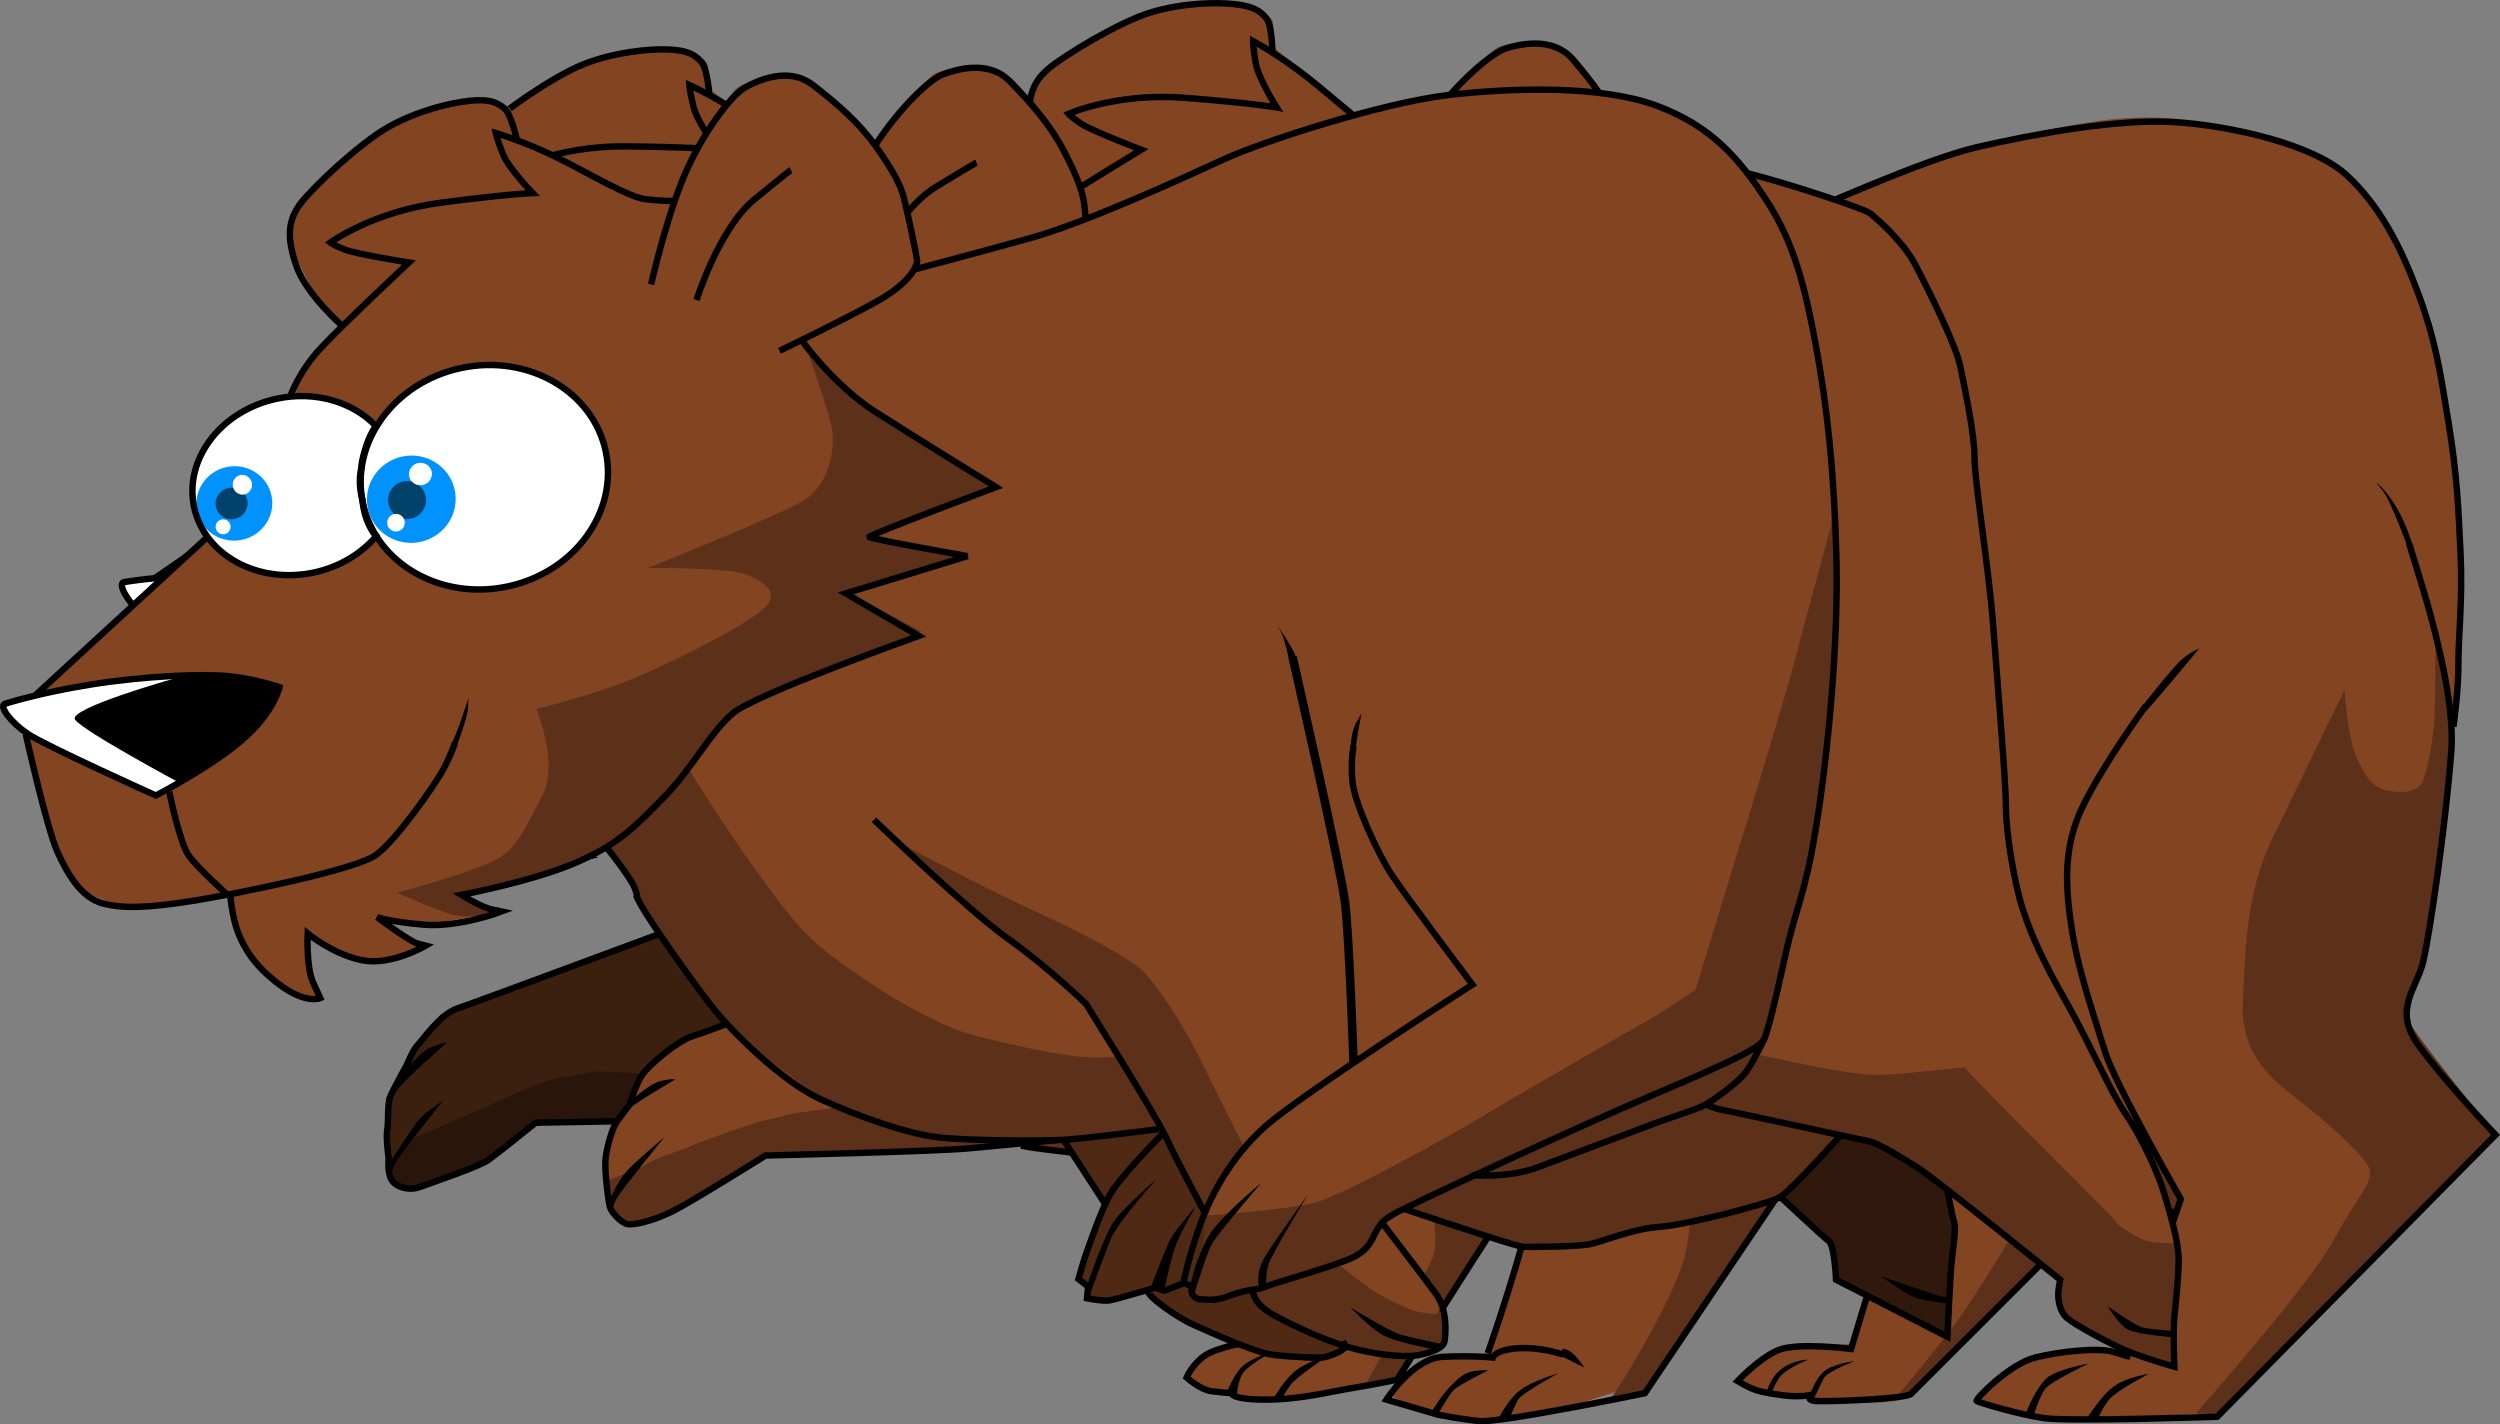 <?xml version="1.0" encoding="utf-8"?>
<!-- Generator: Adobe Illustrator 13.0.0, SVG Export Plug-In . SVG Version: 6.00 Build 14948)  -->
<!DOCTYPE svg PUBLIC "-//W3C//DTD SVG 1.1//EN" "http://www.w3.org/Graphics/SVG/1.1/DTD/svg11.dtd">
<svg version="1.1" xmlns="http://www.w3.org/2000/svg" xmlns:xlink="http://www.w3.org/1999/xlink" x="0px" y="0px"
	 width="291.901px" height="166.31px" viewBox="0 0 291.901 166.31" enable-background="new 0 0 291.901 166.31"
	 xml:space="preserve">
<rect x="0" y="0" width="291.901" height="166.31" fill="#808080" stroke="none"/>
<g id="frame_1">
	<path fill="#834421" d="M78.129,62.421c0,0,0.5,16.5,1.75,18s5.25,4,6.5,4.25s10.75,0.5,10.75,0.5s1,8.125,1.625,9.125
		s4.125,4.5,4.625,4.75s2,0.375,2,0.375s-0.5-2.5-0.5-4.25s0.375-3.625,0.375-3.625s2.75,3.125,4.625,4s4.75,1.125,5.875,1
		s3.125-0.5,3.125-0.5s-4-2.75-4.75-3.625s-0.75-0.875-0.75-0.875s6.25,1.875,7.625,2.25s3-1.25,3-1.25l-1.375-2.75l8.625-2
		c0,0,7.625,0.5,7.875,2.375s3.75,11.375,4.375,12.875s5.625,9,6.25,10.25s1.125,3.125,1.125,5s0.75,12.875,1.375,15.25
		s1.125,4.75,1,5.125s-4,17.25-4,17.25s-6.625,1-7.875,1.875s-2.875,2.875-2.875,2.875s0.75,0.875,1.375,1.375
		s3.125,0.625,3.125,0.625l0.75-0.125l1.125,0.625h4c0,0,4.5,0,5.25-0.375s6.75-1.5,6.75-1.5l7-12.5l6-11.75l5.375-0.875
		c0,0-0.75,6.375-1.375,8.25s-3.625,13-4,13.375s-4,0.5-5.25,0.75s-3.75,1.5-4.25,2.125s-2,2.25-2,2.25s1.5,1.125,3.25,1.625
		s4.375,1.375,7.125,1.375s9.125-1.25,9.125-1.25l8.625-2.75c0,0,10.75-17.375,10.875-17.75s4.25-10.5,4.25-10.5l6.5,1.875
		c0,0,2.5-0.25,3.5,1.125s4.375,8,4.375,8l-3.375,12.25c0,0-7.125,0.125-8.375,0.625s-3.75,1.625-4.25,2.125s-1.125,1.5-1.125,1.5
		s1.625,1.625,3,1.625s5.375,0.25,5.375,0.25l0.25,0.625c0,0,9.5,0.5,10.625-0.375s4.875-5.75,4.875-5.75l8-12.375l4.5-4.875
		l12.25,0.5l2.5,0.375l-5.75,17.125c0,0-4.75-1-6.125-0.75s-5.75,0.875-7,1.625s-4.625,4.25-4.625,4.25s1.875,0.5,3.125,1
		s4.5,1.5,6,1.375s6.375-0.5,7.25-0.375s10-0.375,10-0.375s21.25-25.75,21.375-26.125s-1.5-12.125-1.875-12.375s7-29.75,7-29.75
		l2.375-12.625c0,0,1.25-6.125,1.375-7.75s-0.25-14.75-0.375-16.875s-1.5-15.25-2-16.625s-3.875-12.75-4.625-13.875
		s-3.875-5.875-5.25-7.5s-6.75-4.625-11-5.625s-10.375-3.125-19.5-1.75s-18.75,4.375-21.25,5.125s-13.375,6-13.375,6l-18.625-0.125
		c0,0,0.75-3.75-0.375-5.875s-1.5-5.125-2.875-6.875s-3.875-5.75-4.375-5.875s-3.375-1.625-4.25-1.5s-3.875-0.125-4.875,0.625
		s-5,4.625-5.875,5.75s-3.75,5-3.75,5s-3.125-0.625-5-1.625s-11.375-9.375-11.375-9.375s0.25-2.625-0.125-3.125s-2.375-2.125-4-2
		s-9.375,0.25-11.75,1.375s-10.25,5.5-10.875,6.375s-2,4.5-1.5,6s1.375,5.5,2.25,6.625s1.625,2.125,1.625,2.125s-6.625,5.5-6.75,6
		s-4.5,9.125-4.5,9.125l-9.5,5.75l-22.75,13.875L78.129,62.421z"/>
	<path fill="#5D3119" d="M176.629,37.296c0,0,1.125,8,0.875,10s-1.625,5.875-5.125,7s-19.25,3.875-19.25,3.875
		s9.375,1.875,11.125,3.125s3.25,2.625,1.625,4s-10.625,3.875-16.375,5s-12.5,1.25-12.5,1.25s1.25,6.875-1.375,10
		s-3.875,5.125-6.5,6.125s-12.5,1.5-12.5,1.5s5.5,4,6.875,4.375s4.375,0.25,4.375,0.25s-3.5-2.5-3.75-2.75s9.875-0.25,11.375-0.5
		s10.625-3.25,13.125-5.125s5.25-4.375,6.5-5.625s3.875-2.875,5.5-3.375s22.25-4.375,22.25-4.375l-7.5-6.25l14.5-1.25l-10.25-4.75
		l15.25-2.875c0,0-12.5-11-13.875-12.875s-4.125-7.5-4.125-7.5"/>
	<path fill="#5D3119" d="M144.129,102.921c-0.125-0.375,0.125-7.375,0.625-9.625s1.25-6.25,3.5-3.875s8.75,10.625,12.25,15.25
		s10.125,11.875,12.5,13.875s5.5,3.75,5.5,3.75s0.625,4.125,0.875,5.5s-0.125,5.25,0,6.5s-0.125,2.25-0.125,2.25
		s-9.625-2.375-15.5-7s-11.875-13-13.875-16.125s-5.75-8.75-5.75-8.75V102.921z"/>
	<path fill="#5D3119" d="M166.129,130.296c0,0,1,6.875,1.125,9.5s0.625,5.125,0.125,6.75s-8,15.25-8,15.25l3.375-0.375
		c0,0,4.125-6.375,5.375-8.25s10.375-16.375,10.375-16.375s-9.125-7-11.875-6.125"/>
	<path fill="#5D3119" d="M193.879,113.171c0,0,0.07,0.385,0.188,1.051c0.584,3.301,2.333,13.52,2.437,18.199
		c0.125,5.625,2.25,10.375-1,17.625s-7.75,13.75-7.75,13.75l4.625-1.125l20.625-31.375c0,0,0.625-18.625,0.375-20.875
		s-0.875-3-0.875-3s-1.25,4.375-2.5,7.125s-2.375,3.5-3.875,4.25s-7.75-0.75-11.5-5.75"/>
	<path fill="#5D3119" d="M213.504,109.296c0,0,2.5-14.625,2.625-16.125s1.5,2.375,2,3.5s1.375,5.625,1.375,7.125
		s-0.875,6.25-1.25,7.25s-1.375,4.125-1.75,4.5s-2.75,4.25-2.75,4.25s-0.625-6.125-0.375-9.375"/>
	<path fill="#5D3119" d="M213.629,128.046c0,0,4.625-1.5,7.25-3.375s4.25-4,6.5-7.75s2.25-3.75,2.25-3.75s-0.75,3.625-5.75,10.375
		s-9.125,11.75-9.625,12s-3.125,0.75-3.125,0.75l-2,0.25C209.129,136.546,212.254,129.046,213.629,128.046z"/>
	<path fill="#5D3119" d="M214.254,135.546c0,0,10.375,3.5,13,3.875s14.125,2.375,16.25,2.25s10.625-0.25,10.625-0.25l0.625-1.625
		c0,0-3-5.75-4.25-7.375s-1.25-1.625-1.25-1.625s-3.125,0.75-8.125,1s-14.75-0.375-16-0.625s-1.25-0.25-1.25-0.25L214.254,135.546z"
		/>
	<path fill="#5D3119" d="M237.129,140.671c0,0-6.625,11-9,14.125s-6.625,8.25-6.625,8.25l1.75-0.25c0,0,8.875-9.125,10.25-10.5
		s11-11.125,11-11.125l-0.875-3l-7,1.75"/>
	<path fill="#5D3119" d="M256.379,165.046c0,0,13.5-15.25,16.25-20.5s5-6.75,3.75-8.625s-5.375-5.5-8.5-7.875s-6.25-5.375-6-10.875
		s0.25-12.625,3.375-19.125s8.5-17.5,8.5-17.5s0.375,5.875,1.5,8.125s1.75,3.25,3.5,3.625s3.75,0.25,4.25-1.375
		s1.125-4.5,1.25-7.375s0.125-9.125,0.125-9.125s1.875,8.375,1.75,10.5s-0.25,10.125-0.625,12.875s-2.25,14.5-3,16.125
		s-1.375,4.25-1.25,5.25s10.25,13.375,10.25,13.375l-32.5,32.625L256.379,165.046z"/>
	<path fill="#FFFFFF" d="M98.566,59.483c0,0-13.688-1.938-17.688-1.625s-5,0.25-5,0.25l1.063,2.125l1.813,2.063l10.813,8.563
		l2.125,1.313l3.813-1.188c0,0-0.5-3.625-0.563-3.813s2.438-5.688,2.438-5.688l1.188-2.25"/>
	<ellipse fill="#FFFFFF" cx="115.035" cy="40.327" rx="12.156" ry="10.406"/>
	<ellipse fill="#FFFFFF" cx="136.66" cy="43.796" rx="14.594" ry="13"/>
	<ellipse fill="#0092FF" cx="127.754" cy="44.577" rx="5.188" ry="5.094"/>
	<ellipse fill="#0092FF" cx="107.441" cy="40.765" rx="4.438" ry="4.344"/>
	<circle fill="#00426B" cx="127.285" cy="44.577" r="2.219"/>
	<ellipse fill="#00426B" cx="107.129" cy="40.702" rx="1.875" ry="1.844"/>
	<ellipse fill="#FFFFFF" cx="129.41" cy="41.921" rx="1.344" ry="1.313"/>
	<circle fill="#FFFFFF" cx="125.473" cy="46.89" r="1.031"/>
	<ellipse fill="#FFFFFF" cx="108.816" cy="38.827" rx="1.125" ry="1.156"/>
	<circle fill="#FFFFFF" cx="105.629" cy="43.171" r="0.875"/>
	<ellipse fill="none" stroke="#000000" stroke-width="0.75" cx="136.629" cy="43.838" rx="14.5" ry="13.042"/>
	<path fill="none" stroke="#000000" stroke-width="0.75" d="M122.632,47.457c-0.485-1.258-0.609-2.637-0.429-3.98
		c-0.082-1.204,0.109-2.545,0.631-3.665c0.24-0.896,0.718-1.756,1.174-2.532c0.429-0.729,0.92-1.384,1.511-1.931
		c-2.032-3.272-6.021-5.512-10.641-5.512c-6.673,0-12.083,4.645-12.083,10.375s5.41,10.375,12.083,10.375
		c3.096,0,5.906-1.015,8.043-2.66c-0.005-0.013-0.014-0.025-0.019-0.039C122.796,47.775,122.701,47.637,122.632,47.457z"/>
	<line fill="none" stroke="#000000" stroke-width="0.75" x1="103.441" y1="44.046" x2="80.004" y2="57.921"/>
	<path fill="none" stroke="#000000" stroke-width="0.75" d="M116.441,29.921c0,0,1.563-2.625,4.688-4.813s12.125-7.625,12.125-7.625
		s-5.875-2.25-7.063-3.063s-1.438-1.125-1.438-1.125s5.625-2.5,13.563-1.875s10.75,1.125,10.75,1.125s-2.125-3.375-2.438-5.125
		s-0.313-2.625-0.313-2.625s3.125,1.688,6.438,4.313s7.188,6.25,9.063,6.875s3.125,0.875,3.125,0.875"/>
	<path fill="none" stroke="#000000" stroke-width="0.75" d="M160.379,25.858c0,0,3.75-8.125,7.063-12.5s7-7.313,8.5-7.75
		s5.375-1.375,7.688,1.313s4.438,5.5,5.813,8.688s1.75,4.75,1.875,5.938s0.125,8,0,8.188s-0.813,2.125-5.875,3.625
		s-12,3.188-12,3.188"/>
	<path fill="none" stroke="#000000" stroke-width="0.75" d="M165.191,28.733c0,0,4.313-7.625,9-10.063s4.938-2.5,4.938-2.5"/>
	<path fill="none" stroke="#000000" stroke-width="0.75" d="M176.191,35.796c0,0,2.563,5.938,6.75,10.063s11.938,11.5,11.938,11.5
		s-15.75,2.375-15.688,2.625s10.75,4.563,10.75,4.563l-14.813,1.313l7.313,6.625c0,0-20,2.688-23.063,4.313
		s-6.063,5.375-9.938,7.938s-6.125,4.188-11.5,5.313s-14,0.938-14,0.938s1.938,1.875,3.063,2.375s1.125,0.5,1.125,0.5
		s-5.25,0.813-9.188-0.375s-5.188-2-5.188-2s3.125,3.563,4,4s0.875,0.438,0.875,0.438s-4.438,1.5-7.625,0.125
		s-5.563-4.375-5.563-4.375s-1,3.813-0.563,5.75s0.438,1.938,0.438,1.938s-1.75,0.375-4.25-2.438s-3.25-5.125-3.563-7.125
		s0.063-4.75,0.063-4.75"/>
	<path fill="none" stroke="#000000" stroke-width="0.75" d="M76.379,58.108c0,0,4.063-0.438,10.313-0.125s13.125,1.438,16.125,2.438
		s5.375,2.438,5.375,2.438s-1.25,2.75-5.563,5.125s-11.188,4.25-11.188,4.25s-11.438-8.375-13.125-10.125
		S75.691,58.296,76.379,58.108z"/>
	<path fill="none" stroke="#000000" stroke-width="0.75" d="M78.066,62.108c0,0,0.125,11.125,0.75,14.063s1.625,5.875,3.875,7.063
		s5.438,1.688,10.625,1.938s19.125,0.375,21.813-0.813s8.438-6.563,9.75-8.125s2-2.75,2-2.75"/>
	<path fill="none" stroke="#000000" stroke-width="0.75" d="M93.066,72.108c0,0-0.063,6.125,0.688,7.813s3.5,5.438,3.5,5.438"/>
	<path fill="none" stroke="#000000" stroke-width="0.75" d="M124.191,23.233c0,0-3.438-4.563-3.875-8.063s0.125-5.438,2-7.063
		s8.313-5.5,11.938-6.625s7.625-1.25,9.875-1s3.063,0.813,3.75,1.688s0.688,4.063,0.688,4.063"/>
	<path fill="none" stroke="#000000" stroke-width="0.75" d="M286.463,84.838c0,0,0.584-4,0.584-7.417s0.5-7.333,0.25-12.75
		s-0.417-9.333-1.417-15.417s-1.5-9.5-3.5-14.917s-4.5-10.333-8.417-13.917s-13.5-5.75-20.083-6.167s-16.5,1.417-23,2.917
		s-19.5,7.5-21.084,8s-18.333,0.25-18.333,0.25"/>
	<path fill="none" stroke="#000000" stroke-width="0.75" d="M281.297,63.338c-0.167,0.25,5.583,15.751,4.916,24.417
		s-2.5,21.167-3.25,24.417s-3.582,5.667-0.666,9.75s9.083,10.583,9.083,10.583l-32.5,32.917c0,0-17.167,0.582-20.167,0.166
		s-7.667-1.834-7.917-2s3.834-4.333,6.834-5.083s7.416-1.167,9.083-0.667s1.667,0.5,1.667,0.5l6.25-18.333
		c0,0-7.749-13.584-8.833-17.167s-3.084-9.25-3.834-14s-1.25-9.665,1.25-14.749s7.333-11.667,7.333-11.667"/>
	<path fill="none" stroke="#000000" stroke-width="0.75" d="M212.963,109.005c0,0,0.5,11.25,0.417,14.5s0.167,7.25,0.167,7.25
		l-21.5,31.917c0,0-16.917,3.5-19.334,3.25s-4.833-0.75-4.833-0.75l-6-1.75c0,0,3.083-4.833,6.583-5s5.833,0.083,5.833,0.083
		s0.25-0.916,3-1.083s5.25,0.75,5.25,0.75"/>
	<path fill="none" stroke="#000000" stroke-width="0.75" d="M173.713,158.005c0,0,4.584-13.083,5.167-18s0.416-12.417-0.417-17
		s-1.333-8-1.333-8"/>
	<path fill="none" stroke="#000000" stroke-width="0.75" d="M138.88,89.922c0,0,2.667,8.832,4.417,12.416s3.916,6.917,6.583,11.084
		s8.833,12.417,12.25,14.917s9.75,6.167,11.667,6.75s5.583,1.5,5.583,1.5"/>
	<path fill="none" stroke="#000000" stroke-width="0.75" d="M148.964,156.089l4.166-17.084c0,0-0.666-3.833-1.083-7.417
		s-1.583-17.333-1.583-17.333"/>
	<path fill="none" stroke="#000000" stroke-width="0.75" d="M155.713,156.255c0,0-6.5,0.001-8.083,0.167s-5.417,0.833-6.917,1.833
		s-2.166,2.583-2.166,2.583s1.583,1.418,2.833,1.584s2.417,0.25,2.417,0.25s-0.083,0.75,4,0.75s7.834-1.001,10-1.334
		s5.333-1,5.333-1s15.75-24.833,15.75-24.583"/>
	<path fill="none" stroke="#000000" stroke-width="0.75" d="M210.046,136.588c0,0,5.334-1.166,8.084-2.333s7.25-4.416,9.833-7.083
		s6.25-8.333,6.917-11.083s1-3.167,1-3.167"/>
	<path fill="none" stroke="#000000" stroke-width="0.75" d="M213.547,119.588c0,0,3.582-4.25,4.249-6.583s1.834-9.167,1.334-11.75
		s-2.417-8.25-2.417-8.25"/>
	<path fill="none" stroke="#000000" stroke-width="0.75" d="M213.963,135.839c0,0,12.501,3.334,16.834,4s9.166,1.417,12.083,1.5
		s11.5,0.166,11.5,0.166"/>
	<path fill="none" stroke="#000000" stroke-width="0.75" d="M215.546,136.839c0,0,4.5,7.75,4.417,8s-3.833,12.666-3.833,12.666
		s-6.333-0.833-8.583,0.167s-4.667,3.583-4.667,3.583s1.083,0.667,2,1s2.916,0.667,4.333,0.75s2.334-0.167,2.334-0.167
		s-0.917,0.666,0.583,0.75s10.417-0.25,11-0.833s21.583-21.583,21.583-21.583"/>
	<path d="M217.067,92.879c0,0-1.876-4.188-2.604-4.896s1.479,3.792,1.938,5.167"/>
	<path d="M235.535,112.89c0,0,0.75-4.25,0.594-5.156s-0.156-0.906-0.156-0.906s0.719,4.875,0.125,6.406"/>
	<path d="M212.566,109.202c0,0,0.094-1.906-0.156-3.063s-0.281-1.281-0.281-1.281s1.188,3.031,1.219,4.25"/>
	<path d="M176.848,115.265c0,0-1.281-6.188-1.656-7.781s-0.375-1.594-0.375-1.594s2.688,8.063,2.719,9.063"/>
	<path d="M126.851,74.108c0,0,2.109-3.25,2.381-4.344c0.272-1.094,0.272-1.094,0.272-1.094s-2.28,4.031-3.063,4.813"/>
	<path d="M250.087,82.505c0,0,3.667-4.708,4.792-5.625s1.917-1.167,1.917-1.167s-5.125,6.166-6.25,7.375"/>
	<path d="M281.046,63.672c0,0-1.916-5.167-2.75-6.25s-0.834-1.083-0.834-1.083s2.583,1.875,4.25,7.333"/>
	<path d="M243.629,165.672c0,0,1.751-2.833,3.292-3.875s3.958-1.375,3.958-1.375s-3.708,1.916-4.583,2.958s-1.459,2.542-1.459,2.542
		"/>
	<path d="M236.629,164.797c0,0,1.209-3.084,2.542-4.042s4.708-1.541,4.708-1.541s-4.458,2.084-5.125,3s-1.375,3.291-1.375,3.291"/>
	<path d="M211.379,162.797c0,0,0.707-2.5,2.416-3.167s2.667-0.667,2.667-0.667s-3.126,1.166-3.542,2s-1.083,2.25-1.083,2.25"/>
	<path d="M206.337,162.38c0,0,0.416-1.707,1.833-2.666s2.959-0.959,2.959-0.959s-2.584,1.041-3.292,2s-1,2-1,2"/>
	<path d="M175.004,165.63c0-0.125,1.083-2.207,2.458-3.291s4.5-2,4.5-2s-4.291,2.333-4.708,3.083s-0.958,2.083-0.958,2.083"/>
	<path d="M167.129,164.88c0,0,1.083-1.832,2.125-2.916s1.749-1.708,2.833-1.875s1.667-0.084,1.667-0.084s-3.417,1.668-4.042,2.334
		s-1.75,2.666-1.75,2.666"/>
	<path d="M148.712,163.297c0,0,1.167-2.209,2.667-3.334s3.583-1.583,3.583-1.583s-3.584,2.374-4.292,3.333s-1.041,1.709-1.041,1.709
		"/>
	<path d="M143.337,162.38c0,0,0.75-1.959,1.75-2.875s3.833-1.916,3.833-1.916s-3.125,1.791-3.75,2.666s-0.75,2.542-0.75,2.542"/>
	<path d="M155.379,156.546c0,0,1.125,0.542,1.5,0.875s0.375,0.333,0.375,0.333s-0.501-1.957-1.584-1.916"/>
	<path d="M182.212,158.296l2.75,1.375c0,0-1.208-2.124-2.5-2.208"/>
	<path d="M96.129,59.337c0,0-12.583,0.833-12.083,2.25s10.583,9.917,10.583,9.917s9.25-4.332,10.583-5.416s3.458-2.958,2.979-3.229
		s-9.479-4.187-11.979-3.854"/>
</g>
<g id="frame_2">
	<path fill="#834421" d="M100.879,39.171c0,0,10.5,18.5,11.25,19.75s-21.25,10-22.75,11s-1,8.5-1,8.5s-2.75,6.5-2,8.25
		s12.75,22.25,13,23s9.25,7.75,10.75,8.25s24.75,6.5,24.75,6.5s13.75,5.75,14.5,6.25s16.75,7.75,21,7.75s28.75-3,29.75-3.5
		s13.5-6,13.5-6l19.25,6.75c0,0,12.5,11.5,12.5,12.75s6.75,0.5,6.75,0.5l2.125-3.375c0,0-1.375-7.25-2.375-9
		s-14.25-25.875-14.625-27.125s-1.625-6.25-2.125-7.75s-0.5-9.875-0.75-11.25s-0.625-6.5-0.625-6.5s-1.75-18.125-2-19.625
		s-1.625-16.125-1.625-16.5s-2.75-9.25-3.125-10.125s-4.125-8-4.625-8.875s-4.5-4.125-4.875-4.25s-12.25-4-12.25-4
		s-4-1.25-4.625-1.25s-14.625,0.5-15.125,0.5s-12,0.875-13,1.25s-5.25,1.75-5.875,2.125s-7,2.125-7.875,2.375
		s-11.5,3.125-12.375,3.375s-16.125,3-19.875,3.125"/>
	<path fill="#834421" d="M113.129,108.921l-22.5,2.75c0,0-12.25,6.25-13.5,7s-5,4-5,4l-1.5,7l1.25,2c0,0-2,5.25-0.75,6.75
		s8.75-3.75,8.75-3.75l10.25-2c0,0,19.5-2.5,20.25-2.5s22.75-3,24-3.25s10.75-2.5,10.75-2.5l5.25-18.75"/>
	<path fill="#3B1F0F" d="M50.462,120.254c0,0-1.333,1.416-1.583,1.833s-1.167,1.75-1.167,1.75l-0.583,0.917l-0.333,0.917l-0.083,0.5
		l-1.167,1.833l-0.25,2.917v2.166l0.417,2.5c0,0,0.833,1.166,1.083,1s9.417-4.25,9.917-4.5s9.333-4.832,9.667-4.916
		s4.417,0.084,4.917,0s2.083-0.417,2.083-0.417s1.667-1.25,2-1.75s2.167-2.166,2.167-2.166l2.417-1.5l4.417-1.834l7.084-2.416
		l1.75-0.834c0,0-0.668-0.416-1.334-1.583s-3-5.084-3-5.084l-1.333-2.333l-0.583-1.75l-0.75-1.75l-0.833-2.167l-0.25-0.833
		l-2.167,5.833c0,0-25.333,9.416-27.167,10s-4.417,1.917-4.417,1.917l-0.583,1.417"/>
	<path fill="#5D3119" d="M83.046,93.754c0,0,1.916,6.916,2.333,7.833s1.5,4.667,1.833,5.167s4.5,8.333,4.833,8.75
		s1.167,0.75,1.167,0.75l2.75-0.833l7.166-2.833l3.667-1.417c0,0-7.583-12.249-9.583-15.833s-4.417-9.084-4.417-9.084
		s-3.039,2.802-3.333,3s-3.833,3-3.833,3l-2.417,1"/>
	<path fill="#5D3119" d="M70.879,137.838c0,0,3.75-1.333,4.75-2s3.917-1.501,5.167-2.084s7.667-2.75,7.667-2.75l4.167-1
		c0,0,16.75-2.25,20.667-2.833s25.583-3.417,25.583-3.417l16.5-17.5l0.083,3.917l-1.5,3.083l-8.583,14.333
		c0,0,4.916,0.418,6.833,1.084s15.334,4.25,16.667,4.583s10.833,1.917,14.083,1s12.333-8.667,12.333-8.667l-4.5-11.666
		c0,0,1.501,1.083,3.584,2.583s6.166,5.667,9.833,6.417s12.083,2.75,15.583,2.583s9.834-0.999,9.667-0.833
		s11.833,12.083,11.833,12.083s5.834,5.834,5.917,6.084s2.5,1.833,3.5,2.083s3.5,0.25,3.5,0.25l0.167,3.917l-0.584,4.916v2.417
		l0.334,3.167c0,0-6.833-2-7.25-2.25s-4.75-2.917-5.167-3.167s-1.501-1.667-1.417-2.667s0.334-2.333,0.334-2.333l-13.25-10.25
		l-8-5.167l-4.584-1.166l-6.416,6.999l-11.584,3.334c0,0-5.75,0.333-6.083,0.583s-4.333,1.583-4.583,1.75s-8.833,0.417-8.833,0.417
		l-28.084-9.667c0,0-3.083-0.333-3.333-0.333s-14.667-0.334-14.667-0.334l-12.75-1.749c0,0-16.333,1-17.25,1s-11.5,0-11.5,0
		s-8.167,5.083-9.167,5.666s-4.5,2.25-4.5,2.25l-2.5,0.5l-1.167-0.25l-1-0.917l-0.25-1.25L70.879,137.838z"/>
	<path fill="#29150A" d="M48.212,132.921c0,0,6.917-3,8.667-3.75s5.417-2.501,6.833-2.917s5.833-1.166,5.833-1.166l5.583,0.25
		c0,0-1,2.5-1.417,3.25s-1.5,2.333-1.5,2.333s-4.833,0.084-5.333,0.167s-4.333-0.084-4.333-0.084s-1.583,1.501-2.333,2.084
		s-2.583,2-3.083,2.333s-3.25,1.417-3.75,1.667s-3.083,1.166-3.5,1.333s-2,0.417-2.333,0.417s-1.75-0.5-1.75-0.5l-0.583-1.084
		l0.167-1.083c0,0,1.25-1.667,1.417-1.917s1.5-1.75,1.5-1.75"/>
	<path fill="#30190C" d="M214.713,132.754c0,0-3.75,4.168-4,4.334s-2.667,2.416-2.667,2.416s1.583,2,1.75,2.25
		s3.751,3.084,3.834,3.334s0.583,3.916,0.583,3.916l12.917,6.917l0.416-5.583l0.584-5.167l0.25-1.667l-0.917-3l-0.167-1.5
		c0,0-1.917-2.083-2.5-2.333s-4.166-2.333-4.166-2.333l-2.667-1.334l-3.583-0.416"/>
	<path fill="none" stroke="#000000" stroke-width="0.75" d="M125.713,32.254c0,0,11.832-1.5,15.666-2.167s22-5.5,25-6.833
		s8.168-2.5,12.334-3s18.834-0.834,22-0.667s16.832,4.667,17.666,5.333s3.834,3.333,5.167,5.833s4.833,9.5,5.333,12
		s1.667,7.833,1.667,10.667s1.666,12.833,2.166,19.5s1.5,18.334,1.5,21.334s1,9,2,12s2.166,5.666,5,10.666s5.167,10.501,7,13.167
		s3.833,7,4.5,9.333s1.667,5.499,1.667,7.666s-0.333,5-0.5,6.667s0,5.833,0,5.833s-3.5-1-5.5-1.833s-6-2.999-7-3.833
		s-1.166-2.5-1-3.5s0.166-1,0.166-1s-14.665-11.833-16.499-13s-4.834-3.001-5.834-3.167s-15.332-3.332-17.166-3.666
		s-3.666-1.667-4.5-2.167s-21.834-53-21.834-53"/>
	<path fill="none" stroke="#000000" stroke-width="0.75" d="M214.879,132.588c0,0-5.666,6.332-7,7.166s-11.334,3.333-14.167,3.5
		s-6.5,1.666-8,2s-6.666,0.334-7.833,0.334s-28.334-9.334-29.667-9.667s-15.333-0.667-16.5-0.667s-10.834-1.166-11.667-1.333
		s-0.833-0.167-0.833-0.167"/>
	<path fill="none" stroke="#000000" stroke-width="0.75" d="M82.878,93.587c0,0,2.833,10.001,3.833,11.834s5.166,9.834,5.833,10.5
		s0.667,0.666,0.667,0.666"/>
	<path fill="none" stroke="#000000" stroke-width="0.75" d="M154.379,112.421l-11,18.833c0,0-27.001,2.499-30.334,2.833
		s-23.667,0.834-23.667,0.834s-8.5,5.333-10.833,6.5s-4.666,1.667-5.333,1.5s-1.833-1.333-2-2s-0.667-4.167-0.5-5.667
		s0.833-3.666,1.333-4.333s1.5-2,1.5-2s0.667-2.333,1.5-3.5s4.167-4,6-4.5s27.334-10.334,27.334-10.334l6-15.666"/>
	<path fill="none" stroke="#000000" stroke-width="0.75" d="M85.212,99.754l-2.5,7.167c0,0-27.333,10.166-29.333,10.833
		s-4.167,3.834-4.667,4.334s-1.167,2.166-1.167,2.166s-1.667,3.001-2,3.834s-0.167,3-0.333,3.833s0.167,3.333,0.167,3.333
		s-0.167,1.666,0.333,2.5s2,1.334,3.333,0.834s6.833-2.334,8-3.167s5.5-4.333,5.5-4.333l9.5-0.167"/>
	<path fill="none" stroke="#000000" stroke-width="0.75" d="M207.879,139.754c0,0,5.001,4.667,5.667,5.167s0.833,4.5,0.833,4.5
		l13,6.666c0,0,0.333-7.333,0.5-8.833s0.499-3.833,0.333-4.333s-0.833-3.834-0.833-3.834"/>
	<path d="M253.879,156.172c0,0-4.125-0.374-5.25-0.833s-2.542-2.834-2.542-2.834s3.291,2.375,4.25,2.542s3.625,0.375,3.625,0.375"/>
	<path d="M227.504,152.172c0,0-3.041-0.251-4.208-0.792s-3.625-2.333-3.625-2.333s6.5,2.249,7.083,2.333s0.917,0.042,0.917,0.042"/>
	<path d="M71.17,140.088c0,0,0.958-2.125,1.875-3.208s4.5-4.083,4.5-4.083s-4.708,5.834-5.375,6.875s-0.667,1.75-0.667,1.75"/>
	<path d="M73.67,128.547c0,0,2.083-2.001,3.5-2.334s1.667-0.166,1.667-0.166s-4.833,2.791-5.5,3.541"/>
	<path d="M45.503,135.755c0.083-0.125,2.75-4.249,3.458-5.083s2.75-2.125,2.75-2.125s-5.25,6.5-5.667,7.458
		s-0.458,1.333-0.458,1.333l-0.292-1.041"/>
	<path d="M46.253,126.339c0,0,2.458-3.333,3.958-4s1.958-0.584,1.958-0.584s-4.875,4.208-5.875,5.625s-1.083,1.959-1.083,1.959"/>
	<path fill="#834421" d="M127.932,27.171c-0.004-0.042,0-0.079-0.001-0.12l-1.067,0.067c0,0,0.486-3.793-0.783-5.834
		s-1.853-5.008-3.346-6.658c-1.493-1.65-4.266-5.467-4.772-5.557c-0.509-0.089-3.48-1.386-4.346-1.2
		c-0.864,0.185-3.873,0.144-4.819,0.962c-0.944,0.817-4.666,4.961-5.461,6.144c-0.795,1.183-3.393,5.249-3.393,5.249
		s-3.161-0.406-5.102-1.273s-11.999-8.562-11.999-8.562S82.909,7.753,82.5,7.28c-0.409-0.472-2.517-1.955-4.129-1.717
		c-1.612,0.238-9.334,0.902-11.626,2.189c-2.291,1.288-9.843,6.199-10.405,7.116c-0.563,0.916-1.682,4.628-1.079,6.089
		c0.603,1.462,1.754,5.392,2.705,6.453c0.951,1.061,1.769,2.007,1.769,2.007s-6.227,5.947-6.316,6.455
		c-0.089,0.507-3.854,9.416-3.854,9.416l-9.078,6.397l-21.73,15.423l-2.279,5.045c0,0,1.646,16.426,2.998,17.835
		c1.351,1.409,5.515,3.625,6.779,3.788c1.265,0.162,10.759-0.249,10.759-0.249s1.563,8.037,2.255,8.99
		c0.693,0.954,4.428,4.202,4.944,4.416c0.516,0.216,2.022,0.236,2.022,0.236s-0.673-2.46-0.795-4.206
		c-0.121-1.746,0.122-3.643,0.122-3.643s2.96,2.928,4.892,3.67c1.931,0.741,4.816,0.791,5.931,0.59
		c1.113-0.204,3.082-0.718,3.082-0.718s-4.181-2.465-4.99-3.286c-0.809-0.82-0.809-0.82-0.809-0.82s6.365,1.437,7.763,1.715
		c1.397,0.278,2.906-1.456,2.906-1.456l-1.563-2.647l8.465-2.595c0,0,6.008-0.021,7.627,1.268c0.172-0.073,0.341-0.153,0.515-0.221
		c0.261-0.102,0.481,0.006,0.62,0.189c0.186-0.079,0.371-0.129,0.545-0.129c0.132,0,0.247,0.04,0.341,0.105
		c0.314-0.185,0.628-0.372,0.943-0.556c0.009-0.011,0.016-0.022,0.025-0.033c3.352-3.604,7.374-6.718,11.615-9.37
		c0.293-0.415,0.607-0.81,0.928-1.198c-0.327-0.58-0.259-1.373,0.5-1.907c1.629-1.146,3.376-2.106,5.193-2.913
		c0.664-0.39,1.345-0.759,2.057-1.087c0.31-0.143,0.638-0.156,0.946-0.086c1.595-0.546,3.228-0.971,4.87-1.326l16.089-21.701
		c-0.206-0.174-0.373-0.4-0.478-0.651c-0.267,0.144-0.531,0.29-0.813,0.408c-0.555,0.233-1.092-0.048-1.447-0.466
		c-0.543,0.159-1.13-0.003-1.437-0.699c-1.188-2.796-1.95-5.748-3.055-8.568c-0.251-0.165-0.464-0.417-0.592-0.777
		c-0.113-0.253-0.206-0.512-0.283-0.774c-1.092-0.782-2.062-1.721-3.012-2.67c-0.188-0.189-0.22-0.409-0.156-0.6
		c-0.019-0.106-0.026-0.219-0.026-0.34c0-0.566,0.668-0.793,1.063-0.44c0.004,0.004,0.009,0.007,0.014,0.011
		c0.161-0.037,0.322-0.069,0.483-0.104c0.088-0.063,0.188-0.112,0.311-0.132c0.629-0.101,1.242-0.247,1.849-0.412
		c-0.084-0.446,0.109-0.944,0.651-1.088c0.923-0.245,1.832-0.523,2.749-0.786c1.759-1.424,3.744-2.425,5.92-3.136
		c0.313-0.315,0.64-0.622,0.97-0.925c0.27-1.422,0.597-2.829,0.948-4.241c0.05-0.202,0.145-0.344,0.255-0.454
		c0.004-0.059,0.006-0.117,0.015-0.179c0-0.002,0.001-0.004,0.001-0.006C127.966,27.577,127.952,27.374,127.932,27.171z"/>
	<path fill="#5D3119" d="M112.991,40.24c0,0,1.68,7.902,1.569,9.915c-0.111,2.013-1.214,5.974-4.627,7.34
		c-3.413,1.365-18.933,5.204-18.933,5.204s9.481,1.219,11.314,2.344c1.833,1.126,3.425,2.394,1.899,3.878
		c-1.526,1.484-10.33,4.604-15.988,6.126c-5.658,1.522-12.383,2.117-12.383,2.117s1.725,6.771-0.676,10.07
		c-2.401,3.302-3.509,5.382-6.059,6.563c-2.549,1.18-12.365,2.366-12.365,2.366s5.765,3.607,7.162,3.886
		c1.398,0.278,4.382-0.055,4.382-0.055s-3.665-2.251-3.932-2.482c-0.267-0.231,9.833-0.937,11.313-1.29
		c1.479-0.354,10.374-3.98,12.737-6.024c2.364-2.045,4.932-4.73,6.093-6.064c1.16-1.334,3.666-3.138,5.252-3.748
		c1.586-0.612,21.892-5.912,21.892-5.912l-7.916-5.713l14.378-2.256l-10.556-4.026l15.013-3.927c0,0-13.234-10.105-14.736-11.88
		s-4.637-7.195-4.637-7.195"/>
	<path fill="#FFFFFF" d="M36.661,67.802c0,0-13.789-0.981-17.757-0.39c-3.969,0.589-4.971,0.597-4.971,0.597l1.208,2.046
		l1.951,1.931l11.382,7.79l2.211,1.162l3.721-1.449c0,0-0.75-3.582-0.826-3.766c-0.076-0.183,2.036-5.843,2.036-5.843l1.028-2.326"
		/>
	
		<ellipse transform="matrix(-0.998 0.07 -0.07 -0.998 106.697 91.379)" fill="#FFFFFF" cx="51.758" cy="47.547" rx="12.156" ry="10.406"/>
	
		<ellipse transform="matrix(-0.998 0.07 -0.07 -0.998 150.408 93.771)" fill="#FFFFFF" cx="73.572" cy="49.504" rx="14.594" ry="13"/>
	
		<ellipse transform="matrix(-0.998 0.07 -0.07 -0.998 132.866 97.178)" fill="#0092FF" cx="64.741" cy="50.902" rx="5.187" ry="5.094"/>
	
		<ellipse transform="matrix(-0.998 0.07 -0.07 -0.998 91.695 93.828)" fill="#0092FF" cx="44.213" cy="48.511" rx="4.437" ry="4.344"/>
	<circle fill="#00426B" cx="64.274" cy="50.935" r="2.219"/>
	
		<ellipse transform="matrix(-0.998 0.07 -0.07 -0.998 91.058 93.773)" fill="#00426B" cx="43.897" cy="48.471" rx="1.875" ry="1.844"/>
	
		<ellipse transform="matrix(-0.998 0.07 -0.07 -0.998 135.607 91.551)" fill="#FFFFFF" cx="66.209" cy="48.137" rx="1.344" ry="1.313"/>
	<circle fill="#FFFFFF" cx="62.626" cy="53.368" r="1.031"/>
	
		<ellipse transform="matrix(-0.998 0.07 -0.07 -0.998 94.028 89.687)" fill="#FFFFFF" cx="45.45" cy="46.483" rx="1.125" ry="1.156"/>
	<circle fill="#FFFFFF" cx="42.572" cy="51.038" r="0.875"/>
	
		<ellipse transform="matrix(-0.998 0.07 -0.07 -0.998 150.353 93.862)" fill="none" stroke="#000000" stroke-width="0.75" cx="73.543" cy="49.548" rx="14.5" ry="13.041"/>
	<path fill="none" stroke="#000000" stroke-width="0.75" d="M59.832,54.131c-0.571-1.22-0.791-2.587-0.705-3.94
		c-0.165-1.195-0.068-2.546,0.375-3.699c0.177-0.91,0.595-1.802,0.996-2.607c0.377-0.757,0.822-1.445,1.373-2.03
		c-2.254-3.123-6.389-5.081-10.998-4.759c-6.657,0.463-11.731,5.473-11.333,11.189c0.399,5.716,6.119,9.973,12.776,9.51
		c3.089-0.215,5.821-1.423,7.839-3.212c-0.006-0.013-0.015-0.024-0.021-0.038C60.018,54.438,59.913,54.306,59.832,54.131z"/>
	<line fill="none" stroke="#000000" stroke-width="0.75" x1="40.45" y1="52.063" x2="18.035" y2="67.534"/>
	<path fill="none" stroke="#000000" stroke-width="0.75" d="M52.437,37.068c0,0,1.377-2.728,4.342-5.127
		c2.966-2.399,11.565-8.45,11.565-8.45s-6.017-1.836-7.258-2.563c-1.241-0.728-1.513-1.022-1.513-1.022s5.438-2.885,13.4-2.814
		c7.961,0.071,10.802,0.375,10.802,0.375s-2.355-3.219-2.789-4.943c-0.433-1.724-0.494-2.597-0.494-2.597s3.235,1.466,6.721,3.854
		c3.487,2.388,7.605,5.735,9.52,6.228c1.913,0.493,3.179,0.656,3.179,0.656"/>
	<path fill="none" stroke="#000000" stroke-width="0.75" d="M95.985,29.96c0,0,3.177-8.366,6.176-12.961
		c3.001-4.594,6.475-7.781,7.941-8.322c1.466-0.541,5.266-1.746,7.76,0.774c2.493,2.521,4.81,5.178,6.402,8.263
		c1.593,3.084,2.076,4.617,2.283,5.792s0.682,7.972,0.57,8.167c-0.112,0.196-0.663,2.177-5.609,4.025
		c-4.946,1.849-11.75,4.014-11.75,4.014"/>
	<path fill="none" stroke="#000000" stroke-width="0.75" d="M100.986,32.494c0,0,3.772-7.907,8.278-10.664
		c4.507-2.757,4.752-2.837,4.752-2.837"/>
	<path fill="none" stroke="#000000" stroke-width="0.75" d="M112.45,38.774c0,0,2.969,5.745,7.435,9.568
		c4.463,3.824,12.708,10.643,12.708,10.643s-15.547,3.465-15.468,3.709c0.08,0.246,11.041,3.804,11.041,3.804l-14.686,2.34
		l7.757,6.101c0,0-19.766,4.072-22.708,5.906c-2.941,1.834-5.674,5.783-9.361,8.607c-3.687,2.828-5.818,4.605-11.103,6.101
		c-5.283,1.496-13.9,1.909-13.9,1.909s2.063,1.735,3.22,2.156c1.157,0.421,1.157,0.421,1.157,0.421s-5.181,1.175-9.191,0.265
		c-4.01-0.911-5.314-1.635-5.314-1.635s3.365,3.336,4.269,3.711c0.903,0.376,0.903,0.376,0.903,0.376s-4.322,1.806-7.597,0.655
		c-3.276-1.15-5.853-3.977-5.853-3.977s-0.733,3.872-0.162,5.774c0.571,1.902,0.571,1.902,0.571,1.902s-1.719,0.495-4.409-2.136
		c-2.689-2.632-3.599-4.888-4.049-6.86c-0.451-1.974-0.269-4.742-0.269-4.742"/>
	<path fill="none" stroke="#000000" stroke-width="0.75" d="M14.431,67.974c0,0,4.022-0.719,10.279-0.843
		c6.257-0.122,13.193,0.522,16.256,1.311c3.062,0.79,5.531,2.058,5.531,2.058s-1.056,2.832-5.192,5.5
		c-4.137,2.67-10.865,5.018-10.865,5.018s-11.993-7.56-13.798-9.188C14.837,70.2,13.759,68.208,14.431,67.974z"/>
	<path fill="none" stroke="#000000" stroke-width="0.75" d="M16.393,71.847c0,0,0.898,11.089,1.726,13.976
		c0.827,2.888,2.029,5.748,4.356,6.776s5.542,1.305,10.734,1.194c5.193-0.111,19.105-0.956,21.704-2.328
		c2.599-1.37,7.96-7.133,9.162-8.783c1.201-1.649,1.804-2.883,1.804-2.883"/>
	<path fill="none" stroke="#000000" stroke-width="0.75" d="M32.052,80.779c0,0,0.364,6.114,1.229,7.745
		c0.865,1.632,3.87,5.182,3.87,5.182"/>
	<path fill="none" stroke="#000000" stroke-width="0.75" d="M59.703,29.858c0,0-3.746-4.313-4.426-7.773
		c-0.68-3.461-0.253-5.434,1.504-7.184c1.757-1.751,7.909-6.064,11.447-7.439s7.52-1.778,9.782-1.685
		c2.261,0.092,3.111,0.598,3.858,1.422c0.747,0.825,0.968,4.005,0.968,4.005"/>
	<path d="M65.894,80.425c0,0,1.878-3.389,2.073-4.499c0.196-1.109,0.196-1.109,0.196-1.109s-1.995,4.18-2.721,5.014"/>
	<path d="M34.219,67.825c0,0-12.496,1.707-11.898,3.086c0.597,1.379,11.248,9.156,11.248,9.156s8.927-4.966,10.181-6.139
		c1.254-1.174,3.244-3.192,2.747-3.43C46,70.262,36.75,66.981,34.279,67.488"/>
	<path fill="#834421" d="M62.67,99.588c0,0,1.958,0.583,2.625,0.583s-2.791,0.126-3.333,0.042"/>
	<path fill="#834421" d="M155.629,146.588c-0.167,0.25,3.667,5.249,4.25,5.666s5.083,2.083,5.583,2.25s2.75-0.5,2.75-0.5
		l0.417-0.666l-0.25-1.167l-1.5-2.5l-6-7.583c0,0-4.333,1.666-4.583,1.833"/>
	<path fill="#834421" d="M141.046,142.338l16.833-1.5l10.666-5.25c0,0,25.333-12.334,26.333-13s8.667-9.666,8.667-9.666
		s8-33.334,8-34.334s3-13,3-13s-0.833-11.666-1.5-17.333s-1.834-12.833-1.834-12.833l-3.166-9.333c0,0-5.334-8.167-7.084-9.417
		s-8.083-4.667-8.583-4.75s-8.749-2.084-13.916-1.667s-18.666,2-22.75,3.583s-15.834,6.084-17.084,6.667s-7.666,3-8.833,3.583
		s-7.5,2.917-10.167,3.75s-7.083,2.167-7.333,2.167s-4.75,1.5-5,1.583s-2.584,0.75-2.584,0.75s-11.084,3-12,3.167
		s-4.75,5.75-4.833,6.167s5.917,6.75,7,7.333s8.749,4,9.583,4.5s-8.333,11-8.583,11s-4,5.167-4,5.417s-12.333,11.749-12.75,12.166
		s-4.667,5.834-4.667,5.834s0.5,4.832,0.75,4.916s26,25.834,26.167,26.167s15.667,5.749,16.417,5.916s11.334,0.751,11.75,0.834
		s3.416-0.334,3.416-0.334l6.584,9.167"/>
	<path fill="#5D3119" d="M78.712,87.088c0,0,5.167,8.334,8,12.334s5.501,7.833,8.167,10.333s12.5,9.501,19,11.167
		s10.584,2.332,12.667,2.499s4.083-0.083,4.083-0.083s-4.333-7-5.333-7.667s-16.083-12.834-16.5-13.417s-3.75-3.833-3.75-3.833
		s9.499,5.084,15.666,7.917s10.916,5.416,12.5,6.833s4.667,5.917,6.917,10.5s5.167,10.333,5.167,10.333s-1.75,2.166-2,2.75
		s-2.833,5.084-2.833,5.084l-4.667-10.417c0,0-11,1.75-11.5,1.75s-13.168,0.083-15.084-0.417s-11.416-3.166-12.416-3.833
		s-11.333-8.333-12-9s-8-10.833-8.417-11.5s-2.333-4.416-2.417-4.833s-3.917-5.417-3.917-5.417"/>
	<path fill="#5D3119" d="M140.463,141.838c0,0-2.417,7.75-2.5,8.083s0.583,0,0.916-0.083s-0.166,0.75-0.166,0.75l0.166,0.75
		l2.334,0.417c0,0,1.5-0.084,2.083-0.334s2.667-0.583,2.667-0.583l0.583,1.083l1.417,1.084c0,0,2,1.333,2.583,1.75
		s7.167,2.499,7.167,2.499l2.75,0.75l2.833,0.25l3.583-0.333l1.5-0.833c0,0,0.584-1.667,0.667-2.25s-0.583-2.667-0.583-2.667
		l-0.75,1.25c0,0-1.084,0-2.417-0.333s-4.5-2-5.25-2.584s-3.833-2.75-3.583-2.833s1.916-1.083,2.416-1.333s0.75-1.167,1.167-1.834
		s0.917-1.333,1.417-1.916s11.166-5.667,11.166-5.667s3.417,0.083,4,0s1.417,0.083,2.167-0.25s11.667-4.5,12.5-4.75
		s9.166-3.833,10.083-4.416s2-1.917,2.25-2.251s2.25-3.75,2.25-3.75l2.167-8.166c0,0,2.416-9.417,2.666-10.083
		s0.751-5.584,1.417-7.334s1.667-34.583,1.667-34.583s-3.834,14.166-4.334,16.166s-4.5,15.334-5.5,18.501
		s-5.999,19.583-5.999,19.583s-4.417,2.917-4.75,3.083s-16.584,9.5-19.834,11.5s-16.583,9.417-19.833,10.25s-12.667,1.5-12.667,1.5"
		/>
	<path fill="#4F2914" d="M124.296,133.171l4.833,7.5c0,0-0.917,2.25-1.25,2.75s-1.583,4-1.583,4l-0.25,1.667l1.083,1.416
		l-0.083,1.167l2.333,0.25l4.25-0.833c0,0,3.417,2.332,3.917,2.666s6.666,3.167,7.083,3.167s3.75,1.333,4,1.333
		s4.333,0.667,4.333,0.667l2.75-0.5l1.25-1.083c0,0-5-2.167-6.083-2.667s-3.501-2.416-3.917-2.583s-0.416-1.25-0.416-1.25
		l-0.584-0.334l-2.666,0.917l-2.334,0.417l-1.666-0.584c0,0,2.083-8.582,1.083-10.916s-3.667-7.167-4-7.167
		s-0.583-1.333-0.583-1.333l-11.084,1.333"/>
	<path fill="#5D3119" d="M213.628,64.088c0-0.065,0.013-0.313,0.033-0.667c0.085-1.443,0.301-4.667,0.301-4.667
		s0.834,11.667,0.75,12.083s-1,10.917-1,11.75s-0.917,9.416-0.917,9.416s-1.084,0.75-1.667-0.5s0-9.084-0.083-10
		s1.417-7.833,1.167-8.083"/>
	<path fill="none" stroke="#000000" stroke-width="0.75" d="M103.92,32.213c0,0,9.5-2.5,16.25-4.375s18.125-7.125,22.75-9.25
		s18.625-6.625,26.25-7.5s17.875-1.125,24.25,1.25s9.625,6.125,12.875,11.125s4.5,10.25,5.75,17s2.125,14.5,2.375,24.625
		s-1,23.125-2.375,31.5s-2.25,8.875-3.625,15.125s-2,8.5-2.375,9.5s-3,2.375-12.75,6.5s-29.25,13.25-30.5,14s-1.375,0.875-2,1.875
		s-0.75,2.125-2.625,3.125s-9.125,3-10,3.375s-1.875,0.5-1.875,0.5s-1.25,0.125-2.875,0.75s-2.5,0.375-3.25,0.375
		s-1.25-0.875-1-1.25s-1-0.625-1-0.625s0.5-2.625,1.75-6.25s3.625-8.375,7.875-12.125s24.125-16.5,24.125-16.5
		s-7.625-10.125-9.375-12.75s-4.375-8.5-4.625-10.875s0.125-4.25,0.125-4.25"/>
	<path fill="none" stroke="#000000" stroke-width="0.75" d="M171.795,137.213c0,0,4.25,0.375,7.625-0.875s11.625-4.375,14-5.25
		s4.875-1.625,5.75-2.125s3.875-2.625,4.75-3.875s2.125-3.875,2.125-3.875"/>
	<path fill="none" stroke="#000000" stroke-width="0.75" d="M69.295,97.088c0,0,4.25,5,4.875,6.75s-0.375-0.125,0.625,1.75
		s6,9,8.375,12s8.25,8.75,12.625,10.75s10.25,4.125,14.125,4.5s11.875,0.375,14.25,0.25s11.125-1.25,11.125-1.25"/>
	<path fill="none" stroke="#000000" stroke-width="0.75" d="M102.045,95.713c0,0,10.875,10.5,15.625,13.875s9.125,7.625,9.125,7.625
		s8.25,13.125,9.5,15.875s4.5,8.75,4.5,8.75"/>
	<path fill="none" stroke="#000000" stroke-width="0.75" d="M135.795,132.338c0,0-5.125,5.125-6.25,7.25s-2.25,5.5-2.625,6.5
		s-1,3.25-1,3.25l1.125,0.875l-0.125,1.375c0,0,1.875,0.375,2.625,0.25s5.375-1.5,5.375-1.5l1,0.375l2.25-0.875"/>
	<line fill="none" stroke="#000000" stroke-width="0.75" x1="124.17" y1="133.088" x2="129.045" y2="140.588"/>
	<path fill="none" stroke="#000000" stroke-width="0.75" d="M134.17,150.963c0,0.5,3.25,2.875,5.25,3.75s7.125,3.25,9.375,3.5
		s5.25,0.375,5.875,0.25s2.625-0.875,2.375-1.375s-0.25-0.5-0.25-0.5"/>
	<path fill="none" stroke="#000000" stroke-width="0.75" d="M161.42,142.838c0,0,4.875,6.375,6.25,8.25s1.125,4.625,1,5.5
		s-1.75,1.375-3,1.625s-4,0.125-7.125-0.625s-7-2.5-9.75-4s-2.5-3-2.5-3"/>
	<path d="M147.045,150.4c0,0-0.563-1.563,0.563-3.5s5.125-7.438,5.125-7.438s-4.25,6.938-4.625,8.188s-0.25,2.75-0.25,2.75"/>
	<path d="M138.982,150.088c0-0.188,0.938-4.125,2.5-6.313s5.813-5.688,5.813-5.688s-5.25,6.063-5.875,7.313
		s-1.938,5.563-1.938,5.563"/>
	<path d="M167.732,157.588c0,0-4.688-0.813-6.25-1.688s-3.813-3.25-3.813-3.25s4.688,2.875,5.875,3.188s4.938,1.125,4.938,1.125"/>
	<path d="M134.42,150.15c0,0,1.75-4.563,2.25-5.5s3-3.875,3-3.875s-1.688,2.875-2.313,4.438s-1.438,5.5-1.438,5.5"/>
	<path d="M126.982,149.963c0,0,2-6.063,3.313-7.688s4.813-4.688,4.813-4.688s-4.563,5.063-5.375,7s-2.5,6.625-2.5,6.625"/>
	<path fill="none" stroke="#000000" d="M158.045,124.213c0,0-0.5-14.875-1-18.875s-6.125-28.625-6.125-28.625"/>
	<path d="M157.711,87.256c0,0,0-1.709,0.625-2.834s0.625-1.125,0.625-1.125s-0.541,2.959-0.666,3.959"/>
	<path d="M150.503,77.006c0,0-0.5-2.376-0.875-3.084s-0.5-0.875-0.5-0.875s1.751,2.376,2.209,3.709"/>
	<path fill="#834421" d="M107.267,26.019c-0.01-0.041-0.011-0.078-0.018-0.118l-1.048,0.215c0,0-0.045-3.824-1.586-5.669
		c-1.54-1.846-2.53-4.703-4.238-6.129c-1.707-1.427-4.983-4.822-5.497-4.84c-0.517-0.018-3.641-0.89-4.471-0.585
		c-0.83,0.303-3.815,0.68-4.639,1.622c-0.822,0.941-3.932,5.561-4.556,6.843c-0.623,1.282-2.63,5.668-2.63,5.668
		s-3.188,0.038-5.229-0.552c-2.042-0.59-13.072-6.813-13.072-6.813s-0.3-2.619-0.771-3.031c-0.47-0.411-2.763-1.586-4.328-1.126
		c-1.564,0.459-9.119,2.189-11.209,3.782c-2.09,1.593-8.886,7.506-9.316,8.492c-0.43,0.985-1.023,4.817-0.222,6.18
		c0.8,1.364,2.486,5.096,3.575,6.015s2.03,1.742,2.03,1.742s-5.34,6.754-5.358,7.27c-0.018,0.515-2.509,9.859-2.509,9.859
		l-8.101,7.596L4.696,80.732l-1.557,5.313c0,0,3.912,16.038,5.445,17.246c1.534,1.207,5.965,2.823,7.24,2.81
		c1.276-0.016,10.621-1.74,10.621-1.74s2.664,7.741,3.482,8.589c0.819,0.849,4.969,3.547,5.509,3.688
		c0.542,0.142,2.035-0.048,2.035-0.048s-1.008-2.343-1.371-4.055c-0.363-1.712-0.385-3.624-0.385-3.624s3.339,2.488,5.354,2.955
		c2.016,0.466,4.879,0.114,5.955-0.24c1.074-0.355,2.953-1.138,2.953-1.138s-4.483-1.86-5.398-2.562c-0.915-0.7-0.915-0.7-0.915-0.7
		s6.502,0.538,7.926,0.619c1.422,0.083,2.675-1.845,2.675-1.845l-1.916-2.404l8.022-3.745c0,0,5.947-0.856,7.729,0.195
		c0.16-0.096,0.316-0.199,0.479-0.29c0.245-0.137,0.478-0.061,0.64,0.102c0.174-0.104,0.349-0.179,0.522-0.203
		c0.131-0.019,0.251,0.006,0.352,0.058c0.286-0.228,0.571-0.457,0.857-0.682c0.008-0.013,0.013-0.024,0.021-0.037
		c2.818-4.035,6.369-7.676,10.201-10.892c0.232-0.452,0.489-0.887,0.752-1.316c-0.404-0.529-0.446-1.323,0.23-1.958
		c1.454-1.361,3.051-2.555,4.739-3.605c0.604-0.479,1.226-0.938,1.885-1.362c0.287-0.185,0.609-0.243,0.925-0.217
		c1.504-0.762,3.063-1.409,4.64-1.989l12.919-23.725c-0.228-0.144-0.426-0.344-0.563-0.579c-0.244,0.18-0.486,0.361-0.748,0.518
		c-0.517,0.308-1.088,0.104-1.498-0.26c-0.516,0.233-1.119,0.154-1.52-0.493c-1.563-2.604-2.729-5.421-4.215-8.062
		c-0.271-0.128-0.517-0.349-0.694-0.688c-0.147-0.235-0.274-0.479-0.388-0.728c-1.19-0.623-2.28-1.418-3.354-2.226
		c-0.213-0.161-0.274-0.375-0.237-0.573c-0.033-0.103-0.057-0.213-0.073-0.333c-0.08-0.561,0.551-0.878,0.991-0.584
		c0.005,0.003,0.01,0.005,0.016,0.009c0.153-0.059,0.31-0.113,0.464-0.17c0.078-0.074,0.17-0.137,0.289-0.174
		c0.608-0.188,1.195-0.417,1.773-0.665c-0.146-0.43-0.022-0.951,0.493-1.168c0.881-0.37,1.742-0.772,2.614-1.16
		c1.544-1.654,3.371-2.922,5.428-3.927c0.267-0.356,0.547-0.705,0.831-1.05c0.069-1.446,0.197-2.885,0.351-4.332
		c0.021-0.207,0.095-0.361,0.188-0.484c-0.004-0.059-0.01-0.117-0.01-0.179c0-0.002,0.001-0.004,0-0.006
		C107.356,26.417,107.314,26.218,107.267,26.019z"/>
	<path fill="#5D3119" d="M94.286,41.037c0,0,2.761,7.592,2.931,9.601c0.169,2.008-0.372,6.084-3.563,7.912
		c-3.19,1.825-18.027,7.782-18.027,7.782s9.56-0.11,11.531,0.75s3.724,1.896,2.42,3.576c-1.306,1.683-9.591,5.995-14.982,8.288
		c-5.393,2.293-11.969,3.816-11.969,3.816s2.649,6.466,0.73,10.065c-1.92,3.604-2.729,5.817-5.089,7.341
		c-2.361,1.522-11.917,4.061-11.917,4.061s6.21,2.772,7.632,2.854c1.423,0.081,4.332-0.663,4.332-0.663s-3.942-1.72-4.238-1.912
		c-0.297-0.192,9.607-2.293,11.024-2.848c1.415-0.556,9.72-5.384,11.776-7.735c2.057-2.354,4.227-5.37,5.191-6.853
		c0.964-1.482,3.194-3.616,4.681-4.441c1.486-0.826,20.858-8.895,20.858-8.895l-8.633-4.559l13.926-4.23l-11.013-2.521l14.321-5.974
		c0,0-14.509-8.169-16.243-9.719c-1.734-1.549-5.591-6.481-5.591-6.481"/>
	<path fill="#FFFFFF" d="M22.523,78.933c0,0-13.791,0.942-17.639,2.08c-3.849,1.134-4.84,1.28-4.84,1.28l1.48,1.859l2.201,1.641
		l12.354,6.134l2.351,0.844l3.483-1.952c0,0-1.241-3.443-1.341-3.613c-0.101-0.171,1.205-6.069,1.205-6.069l0.695-2.446"/>
	
		<ellipse transform="matrix(-0.978 0.207 -0.207 -0.978 80.344 105.13)" fill="#FFFFFF" cx="34.66" cy="56.777" rx="12.156" ry="10.406"/>
	
		<ellipse transform="matrix(-0.978 0.207 -0.207 -0.978 123.391 98.433)" fill="#FFFFFF" cx="56.535" cy="55.685" rx="14.594" ry="13.001"/>
	
		<ellipse transform="matrix(-0.978 0.207 -0.207 -0.978 107.019 105.371)" fill="#0092FF" cx="47.984" cy="58.297" rx="5.187" ry="5.094"/>
	
		<ellipse transform="matrix(-0.978 0.207 -0.207 -0.978 66.249 110.611)" fill="#0092FF" cx="27.323" cy="58.78" rx="4.437" ry="4.344"/>
	<circle fill="#00426B" cx="47.526" cy="58.394" r="2.219"/>
	
		<ellipse transform="matrix(-0.978 0.207 -0.207 -0.978 65.616 110.687)" fill="#00426B" cx="27.004" cy="58.784" rx="1.875" ry="1.844"/>
	
		<ellipse transform="matrix(-0.978 0.207 -0.207 -0.978 108.523 99.329)" fill="#FFFFFF" cx="49.053" cy="55.355" rx="1.344" ry="1.312"/>
	<circle fill="#FFFFFF" cx="46.232" cy="61.032" r="1.031"/>
	
		<ellipse transform="matrix(-0.978 0.207 -0.207 -0.978 67.661 106.102)" fill="#FFFFFF" cx="28.266" cy="56.6" rx="1.125" ry="1.157"/>
	<circle fill="#FFFFFF" cx="26.049" cy="61.509" r="0.875"/>
	
		<ellipse transform="matrix(-0.978 0.207 -0.207 -0.978 123.356 98.533)" fill="none" stroke="#000000" stroke-width="0.75" cx="56.513" cy="55.733" rx="14.5" ry="13.042"/>
	<path fill="none" stroke="#000000" stroke-width="0.75" d="M43.57,62.176c-0.735-1.129-1.142-2.452-1.245-3.804
		c-0.329-1.161-0.421-2.512-0.142-3.715c0.049-0.926,0.339-1.867,0.623-2.721c0.269-0.802,0.613-1.545,1.078-2.201
		c-2.667-2.78-7.033-4.144-11.552-3.185c-6.528,1.383-10.858,7.049-9.669,12.655c1.188,5.605,7.444,9.026,13.973,7.644
		c3.029-0.643,5.567-2.218,7.316-4.271c-0.008-0.012-0.018-0.021-0.026-0.034C43.798,62.454,43.675,62.339,43.57,62.176z"/>
	<line fill="none" stroke="#000000" stroke-width="0.75" x1="24.09" y1="62.82" x2="4.041" y2="81.254"/>
	<path fill="none" stroke="#000000" stroke-width="0.75" d="M33.877,46.306c0,0,0.985-2.892,3.588-5.68
		c2.604-2.788,10.279-9.974,10.279-9.974s-6.214-0.983-7.544-1.53c-1.33-0.549-1.64-0.802-1.64-0.802s4.985-3.613,12.879-4.648
		c7.894-1.035,10.75-1.129,10.75-1.129s-2.78-2.861-3.448-4.508c-0.669-1.646-0.85-2.503-0.85-2.503s3.408,1.003,7.192,2.884
		c3.785,1.88,8.329,4.623,10.292,4.846c1.963,0.222,3.239,0.208,3.239,0.208"/>
	<path fill="none" stroke="#000000" stroke-width="0.75" d="M76.018,33.218c0,0,1.983-8.726,4.315-13.693
		c2.334-4.967,5.331-8.605,6.709-9.344c1.376-0.739,4.972-2.46,7.792-0.311c2.819,2.15,5.481,4.46,7.487,7.293
		c2.007,2.833,2.697,4.284,3.065,5.419c0.369,1.136,1.782,7.8,1.699,8.009c-0.083,0.21-0.354,2.248-4.996,4.766
		s-11.078,5.606-11.078,5.606"/>
	<path fill="none" stroke="#000000" stroke-width="0.75" d="M81.321,35.033c0,0,2.638-8.354,6.717-11.71
		c4.08-3.356,4.312-3.47,4.312-3.47"/>
	<path fill="none" stroke="#000000" stroke-width="0.75" d="M93.547,39.661c0,0,3.738,5.277,8.69,8.443
		c4.951,3.167,14.063,8.774,14.063,8.774s-14.914,5.591-14.803,5.822c0.114,0.231,11.463,2.233,11.463,2.233l-14.219,4.355
		l8.528,4.965c0,0-19.008,6.777-21.667,9.003c-2.658,2.225-4.815,6.515-8.075,9.823c-3.259,3.313-5.123,5.369-10.148,7.584
		c-5.024,2.215-13.5,3.821-13.5,3.821s2.284,1.432,3.488,1.688c1.205,0.257,1.205,0.257,1.205,0.257s-4.968,1.883-9.066,1.539
		c-4.098-0.347-5.49-0.882-5.49-0.882s3.796,2.837,4.743,3.082c0.946,0.247,0.946,0.247,0.946,0.247s-4.029,2.389-7.432,1.704
		c-3.404-0.684-6.349-3.124-6.349-3.124s-0.188,3.936,0.641,5.74c0.83,1.805,0.83,1.805,0.83,1.805s-1.634,0.729-4.663-1.503
		c-3.028-2.233-4.243-4.34-4.962-6.232c-0.721-1.891-0.925-4.658-0.925-4.658"/>
	<path fill="none" stroke="#000000" stroke-width="0.75" d="M0.533,82.19c0,0,3.883-1.271,10.062-2.263
		c6.179-0.99,13.139-1.315,16.281-0.959s5.763,1.269,5.763,1.269s-0.652,2.951-4.378,6.168c-3.726,3.219-10.063,6.478-10.063,6.478
		s-12.926-5.82-14.94-7.184C1.244,84.339-0.101,82.515,0.533,82.19z"/>
	<path fill="none" stroke="#000000" stroke-width="0.75" d="M3.014,85.753c0,0,2.43,10.857,3.65,13.601
		c1.221,2.745,2.808,5.411,5.255,6.105c2.447,0.695,5.67,0.521,10.796-0.308c5.127-0.832,18.787-3.601,21.17-5.32
		c2.383-1.718,6.893-8.169,7.853-9.971c0.96-1.8,1.386-3.104,1.386-3.104"/>
	<path fill="none" stroke="#000000" stroke-width="0.75" d="M19.761,92.425c0,0,1.21,6.004,2.293,7.499
		c1.084,1.495,4.552,4.594,4.552,4.594"/>
	<path fill="none" stroke="#000000" stroke-width="0.75" d="M40.072,38.156c0,0-4.309-3.75-5.463-7.083
		c-1.154-3.333-1.006-5.346,0.492-7.323c1.497-1.979,6.99-7.104,10.303-8.957s7.199-2.806,9.453-3.027
		c2.251-0.223,3.165,0.16,4.019,0.873c0.853,0.713,1.515,3.832,1.515,3.832"/>
	<path d="M53.226,87.373c0,0,1.39-3.616,1.428-4.743c0.04-1.126,0.04-1.126,0.04-1.126s-1.395,4.416-1.998,5.343"/>
	<path d="M20.108,79.294c0,0-12.137,3.427-11.354,4.71c0.783,1.281,12.41,7.505,12.41,7.505s8.151-6.157,9.23-7.493
		c1.079-1.337,2.769-3.612,2.244-3.778s-10.142-2.13-12.518-1.285"/>
	<path fill="#834421" d="M52.695,106.798c0,0,2.02,0.306,2.681,0.213c0.66-0.092-2.747,0.512-3.295,0.505"/>
</g>
<g id="frame_3">
</g>
</svg>
